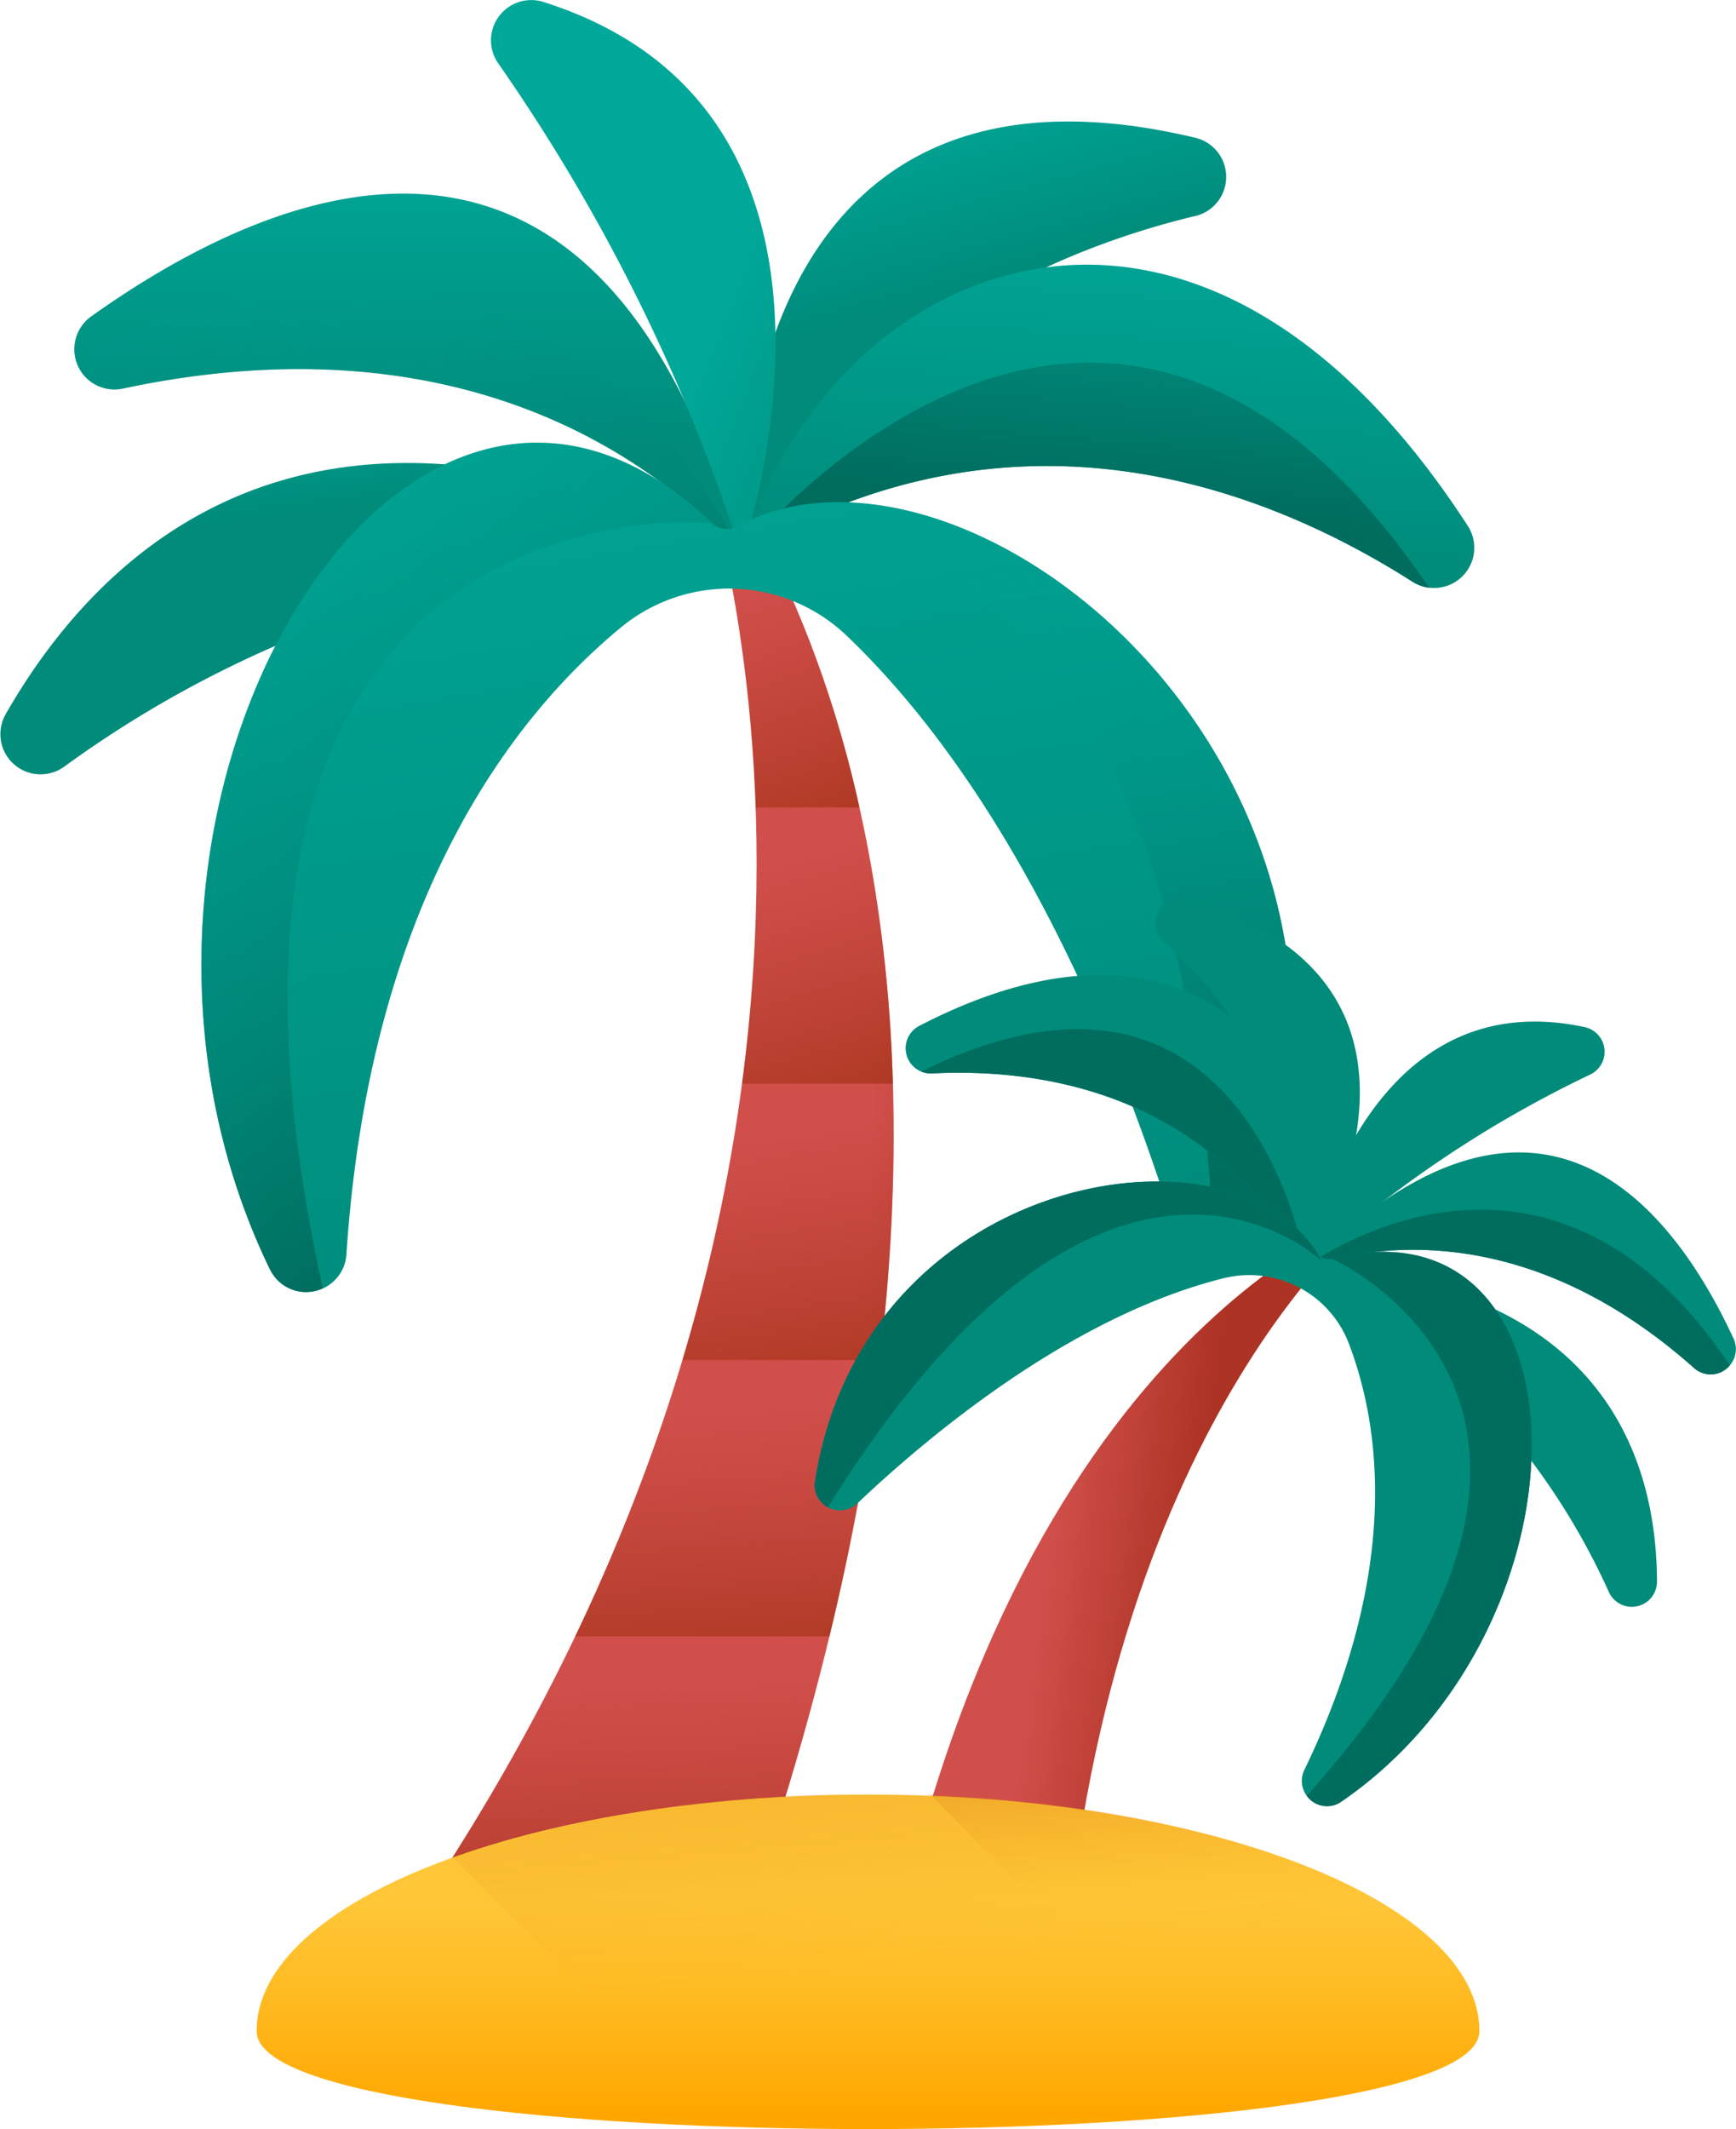 <svg xmlns="http://www.w3.org/2000/svg" xmlns:xlink="http://www.w3.org/1999/xlink" width="63.667" height="78.033" viewBox="0 0 63.667 78.033"><defs><style>.a{fill:url(#a);}.b{fill:url(#b);}.c{fill:url(#c);}.d{fill:url(#d);}.e{fill:url(#e);}.f{fill:url(#f);}.g{fill:url(#g);}.h{fill:url(#h);}.i{fill:url(#i);}.j{fill:url(#j);}.k{fill:url(#k);}.l{fill:url(#l);}.m{fill:url(#m);}.n{fill:url(#n);}.o{fill:url(#o);}.p{fill:url(#p);}.q{fill:url(#q);}.r{fill:url(#r);}.s{fill:url(#s);}.t{fill:url(#t);}.u{fill:url(#u);}.v{fill:url(#v);}.w{fill:url(#w);}.x{fill:url(#x);}.y{fill:url(#y);}.z{fill:url(#z);}.aa{fill:url(#aa);}.ab{fill:url(#ab);}.ac{fill:url(#ac);}.ad{fill:url(#ad);}.ae{fill:url(#ae);}</style><linearGradient id="a" x1="0.655" y1="0.523" x2="0.976" y2="0.543" gradientUnits="objectBoundingBox"><stop offset="0" stop-color="#d14f4b"/><stop offset="1" stop-color="#ad3324"/></linearGradient><linearGradient id="b" x1="0.48" y1="0.167" x2="0.562" y2="1.546" gradientUnits="objectBoundingBox"><stop offset="0" stop-color="#ad3324" stop-opacity="0"/><stop offset="1" stop-color="#972e07"/></linearGradient><linearGradient id="c" x1="0.473" y1="0.168" x2="0.585" y2="1.531" xlink:href="#b"/><linearGradient id="d" x1="0.459" y1="0.167" x2="0.62" y2="1.527" xlink:href="#b"/><linearGradient id="e" x1="0.371" y1="0.166" x2="0.597" y2="1.525" xlink:href="#b"/><linearGradient id="f" x1="0.438" y1="0.16" x2="0.684" y2="1.519" xlink:href="#b"/><linearGradient id="g" x1="0.453" y1="0.155" x2="0.642" y2="1.534" xlink:href="#b"/><linearGradient id="h" x1="0.388" y1="0.136" x2="0.486" y2="0.502" gradientUnits="objectBoundingBox"><stop offset="0" stop-color="#00a899"/><stop offset="1" stop-color="#008b7a"/></linearGradient><linearGradient id="i" x1="0.379" y1="0.072" x2="0.451" y2="0.386" xlink:href="#h"/><linearGradient id="j" x1="0.564" y1="0.231" x2="0.495" y2="0.944" xlink:href="#h"/><linearGradient id="k" x1="0.5" y1="0.172" x2="0.5" y2="0.788" xlink:href="#h"/><linearGradient id="l" x1="0.588" y1="0.47" x2="1.112" y2="0.762" xlink:href="#h"/><linearGradient id="m" x1="0.65" y1="-0.276" x2="0.514" y2="0.816" gradientUnits="objectBoundingBox"><stop offset="0" stop-color="#00a899" stop-opacity="0"/><stop offset="1" stop-color="#006d5f"/></linearGradient><linearGradient id="n" x1="0.389" y1="0.049" x2="0.664" y2="1.511" xlink:href="#m"/><linearGradient id="o" x1="0.367" y1="0.049" x2="0.578" y2="1.032" xlink:href="#h"/><linearGradient id="p" x1="0.479" y1="0.17" x2="0.564" y2="0.911" xlink:href="#m"/><linearGradient id="q" x1="0.357" y1="0.102" x2="0.709" y2="0.867" xlink:href="#m"/><linearGradient id="r" x1="0.326" y1="0.462" x2="0.611" y2="0.524" xlink:href="#a"/><linearGradient id="s" x1="-80.689" y1="-11.821" x2="-80.545" y2="-11.553" xlink:href="#h"/><linearGradient id="t" x1="-48.59" y1="-13.324" x2="-48.495" y2="-13.145" xlink:href="#h"/><linearGradient id="u" x1="-39.455" y1="-14.867" x2="-39.532" y2="-14.374" xlink:href="#h"/><linearGradient id="v" x1="-39.474" y1="-20.551" x2="-39.474" y2="-19.927" xlink:href="#h"/><linearGradient id="w" x1="-56.326" y1="-18.091" x2="-56.013" y2="-17.679" xlink:href="#h"/><linearGradient id="x" x1="-41.821" y1="-18.595" x2="-41.973" y2="-17.949" xlink:href="#m"/><linearGradient id="y" x1="-40.153" y1="-27.858" x2="-39.883" y2="-26.369" xlink:href="#m"/><linearGradient id="z" x1="-22.815" y1="-7.122" x2="-22.614" y2="-6.289" xlink:href="#h"/><linearGradient id="aa" x1="-31.759" y1="-13.374" x2="-31.699" y2="-12.29" xlink:href="#m"/><linearGradient id="ab" x1="-75.509" y1="-8.101" x2="-75.011" y2="-7.37" xlink:href="#m"/><linearGradient id="ac" x1="0.5" y1="0.286" x2="0.5" y2="0.867" gradientUnits="objectBoundingBox"><stop offset="0" stop-color="#ffc738"/><stop offset="0.429" stop-color="#ffbb23"/><stop offset="1" stop-color="#ffa700"/></linearGradient><linearGradient id="ad" x1="0.521" y1="0.474" x2="-0.254" y2="-2.486" gradientUnits="objectBoundingBox"><stop offset="0" stop-color="#e58200" stop-opacity="0"/><stop offset="0.04" stop-color="#e27f04" stop-opacity="0.039"/><stop offset="0.467" stop-color="#c15d2f" stop-opacity="0.467"/><stop offset="0.802" stop-color="#ad4949" stop-opacity="0.8"/><stop offset="1" stop-color="#a64153"/></linearGradient><linearGradient id="ae" x1="0.845" y1="0.199" x2="0.637" y2="-1.264" xlink:href="#ad"/></defs><g transform="translate(-0.501 0)"><path class="a" d="M112.149,102.66s15.169,16.551,2.221,54.079H102.347C121.882,127.486,112.149,102.66,112.149,102.66Zm0,0" transform="translate(-86.324 -87.013)"/><path class="b" d="M117.243,393.52c-.745,3.077-1.691,6.327-2.873,9.75H102.348a78.858,78.858,0,0,0,5.573-9.75Zm0,0" transform="translate(-86.324 -333.544)"/><path class="c" d="M150.084,327.07a85.6,85.6,0,0,1-1.847,10.127h-9.323a70.255,70.255,0,0,0,3.932-10.127Zm0,0" transform="translate(-117.317 -277.221)"/><path class="d" d="M171.952,270.752h-7.238a64.671,64.671,0,0,0,2.186-10.127h5.532A67.7,67.7,0,0,1,171.952,270.752Zm0,0" transform="translate(-139.186 -220.903)"/><path class="e" d="M179.055,204.3a61.125,61.125,0,0,0,.5-10.127h3.805a53.494,53.494,0,0,1,1.227,10.127Zm0,0" transform="translate(-151.341 -164.581)"/><path class="f" d="M178.966,137.854h-3.8a53.659,53.659,0,0,0-1.29-10.127H175.3A39.558,39.558,0,0,1,178.966,137.854Zm0,0" transform="translate(-146.947 -108.26)"/><path class="g" d="M169.192,106.514h-1.426a30.3,30.3,0,0,0-1.1-3.814A20.447,20.447,0,0,1,169.192,106.514Zm0,0" transform="translate(-140.841 -87.047)"/><path class="h" d="M195.453,32.655c-5.186,1.247-12.5,4.4-16.66,12.4,0,0-1.029-19.47,16.646-15.267a1.475,1.475,0,0,1,.014,2.87Zm0,0" transform="translate(-151.109 -24.741)"/><path class="i" d="M.705,120.551c3.486-6.089,11.281-13.713,26.979-5.871a40.728,40.728,0,0,0-24.825,7.786,1.474,1.474,0,0,1-2.153-1.915Zm0,0" transform="translate(0 -94.369)"/><path class="j" d="M203.475,75.265c-5.519-3.514-14.642-6.969-24.62-1.009,3.02-10.467,16.329-16.963,26.652-1.03A1.474,1.474,0,0,1,203.475,75.265Zm0,0" transform="translate(-151.171 -53.945)"/><path class="k" d="M18.961,51.057c6.961-4.959,18.7-9.786,23.839,8.712-4.574-4.947-12.1-8.324-22.683-6.067a1.475,1.475,0,0,1-1.156-2.645Zm0,0" transform="translate(-15.116 -39.459)"/><path class="l" d="M118.875,2.342a67.507,67.507,0,0,1,8.9,17.969S133.492,4.184,120.525.074a1.476,1.476,0,0,0-1.65,2.268Zm0,0" transform="translate(-100.088 0)"/><path class="m" d="M203.475,95.233a1.485,1.485,0,0,0,.611.223c-12.081-17.817-25.232-1.232-25.232-1.232,9.979-5.959,19.1-2.505,24.62,1.009Zm0,0" transform="translate(-151.171 -73.913)"/><path class="n" d="M18.554,71.138A1.449,1.449,0,0,0,20.3,72.312c10.582-2.256,18.109,1.12,22.683,6.068,0,0-6.929-16.015-24.431-7.241Zm0,0" transform="translate(-15.302 -58.069)"/><path class="o" d="M67.7,109.406c-11.335-10.9-24.269,10.743-16.2,27.356a1.476,1.476,0,0,0,2.8-.558c.864-13.049,6.16-19.764,10.1-23a6.245,6.245,0,0,1,8.275.357C79.3,119.915,83.1,130.108,84.77,135.6a1.476,1.476,0,0,0,2.795.08c6.454-17.079-10.45-30.7-18.944-26.156a.789.789,0,0,1-.922-.121Zm0,0" transform="translate(-41.094 -90.235)"/><path class="p" d="M192.556,148.789a1.461,1.461,0,0,0,1.415-.961c6.583-17.423-11.141-31.248-19.447-25.859,0,0,16.8-4.3,18.032,26.82Zm0,0" transform="translate(-147.5 -102.378)"/><path class="q" d="M51.5,136.762a1.451,1.451,0,0,0,1.931.686c-6.6-30.129,14.264-28.042,14.264-28.042-11.335-10.9-24.269,10.743-16.2,27.356Zm0,0" transform="translate(-41.094 -90.234)"/><path class="r" d="M231.059,291.668s-13.382,4.313-17.954,28.751h6.544c1.428-21.1,11.41-28.751,11.41-28.751Zm0,0" transform="translate(-180.201 -247.215)"/><path class="s" d="M278.826,217.535a15.467,15.467,0,0,1,5.231,11.907s6.589-10.28-4.335-13.465A.924.924,0,0,0,278.826,217.535Zm0,0" transform="translate(-235.655 -183.026)"/><path class="t" d="M327.661,316.1c-.012-4.394-1.895-10.958-12.868-11.55a25.508,25.508,0,0,1,11.1,11.925A.923.923,0,0,0,327.661,316.1Zm0,0" transform="translate(-266.391 -258.134)"/><path class="u" d="M219.4,238.065c4.093-.2,10.129.741,13.715,7.074,1.6-6.633-3.636-14.29-14.19-8.813a.923.923,0,0,0,.475,1.739Zm0,0" transform="translate(-184.716 -198.723)"/><path class="v" d="M330.467,283.949c-2.254-4.855-7.148-11.116-15.674-2.639,4.022-1.277,9.164-.784,14.226,3.72a.923.923,0,0,0,1.448-1.082Zm0,0" transform="translate(-266.391 -234.894)"/><path class="w" d="M325.2,247.618a42.287,42.287,0,0,0-10.407,7.027s1.879-10.55,10.211-8.772A.924.924,0,0,1,325.2,247.618Zm0,0" transform="translate(-266.391 -208.229)"/><path class="x" d="M222.566,249.116a.93.93,0,0,1-.4-.068c12.093-5.958,14.117,7.142,14.117,7.142-3.586-6.334-9.622-7.279-13.715-7.074Zm0,0" transform="translate(-187.88 -209.774)"/><path class="y" d="M330.331,296.578a.908.908,0,0,1-1.315.1c-5.062-4.5-10.2-5-14.226-3.72,0,0,8.731-6.573,15.542,3.623Zm0,0" transform="translate(-266.388 -246.538)"/><path class="z" d="M215.5,286.953c9.545-2.423,9.885,13.363.345,19.906a.924.924,0,0,1-1.349-1.169c3.57-7.371,2.766-12.666,1.625-15.644a3.911,3.911,0,0,0-4.615-2.368c-5.576,1.4-10.8,5.777-13.411,8.251a.924.924,0,0,1-1.545-.822c1.775-11.3,15.194-13.476,18.411-8.372a.494.494,0,0,0,.539.219Zm0,0" transform="translate(-166.158 -240.822)"/><path class="aa" d="M197.02,296.067a.913.913,0,0,1-.472-.961c1.81-11.523,15.74-13.561,18.593-8.055,0,0-7.817-7.543-18.121,9.016Zm0,0" transform="translate(-166.157 -240.822)"/><path class="ab" d="M316.2,321.188a.908.908,0,0,1-1.263-.224c12.923-14.357.918-19.682.918-19.682,9.545-2.423,9.885,13.362.345,19.906Zm0,0" transform="translate(-266.511 -255.151)"/><path class="ac" d="M107.091,440.231c0,4.787-44.845,4.787-44.845,0s10.039-8.669,22.423-8.669S107.091,435.443,107.091,440.231Zm0,0" transform="translate(-52.334 -365.788)"/><path class="ad" d="M124.625,431.563a46.6,46.6,0,0,0-15.238,2.311l9.855,9.855c12.682.449,27.805-.717,27.805-3.5,0-4.788-10.039-8.669-22.422-8.669Zm0,0" transform="translate(-92.29 -365.789)"/><path class="ae" d="M223.172,431.441l.25.083,11.39,11.516c5.1-.561,8.656-1.51,8.663-2.856.025-4.517-8.893-8.276-20.3-8.743Zm0,0" transform="translate(-188.734 -365.685)"/></g></svg>